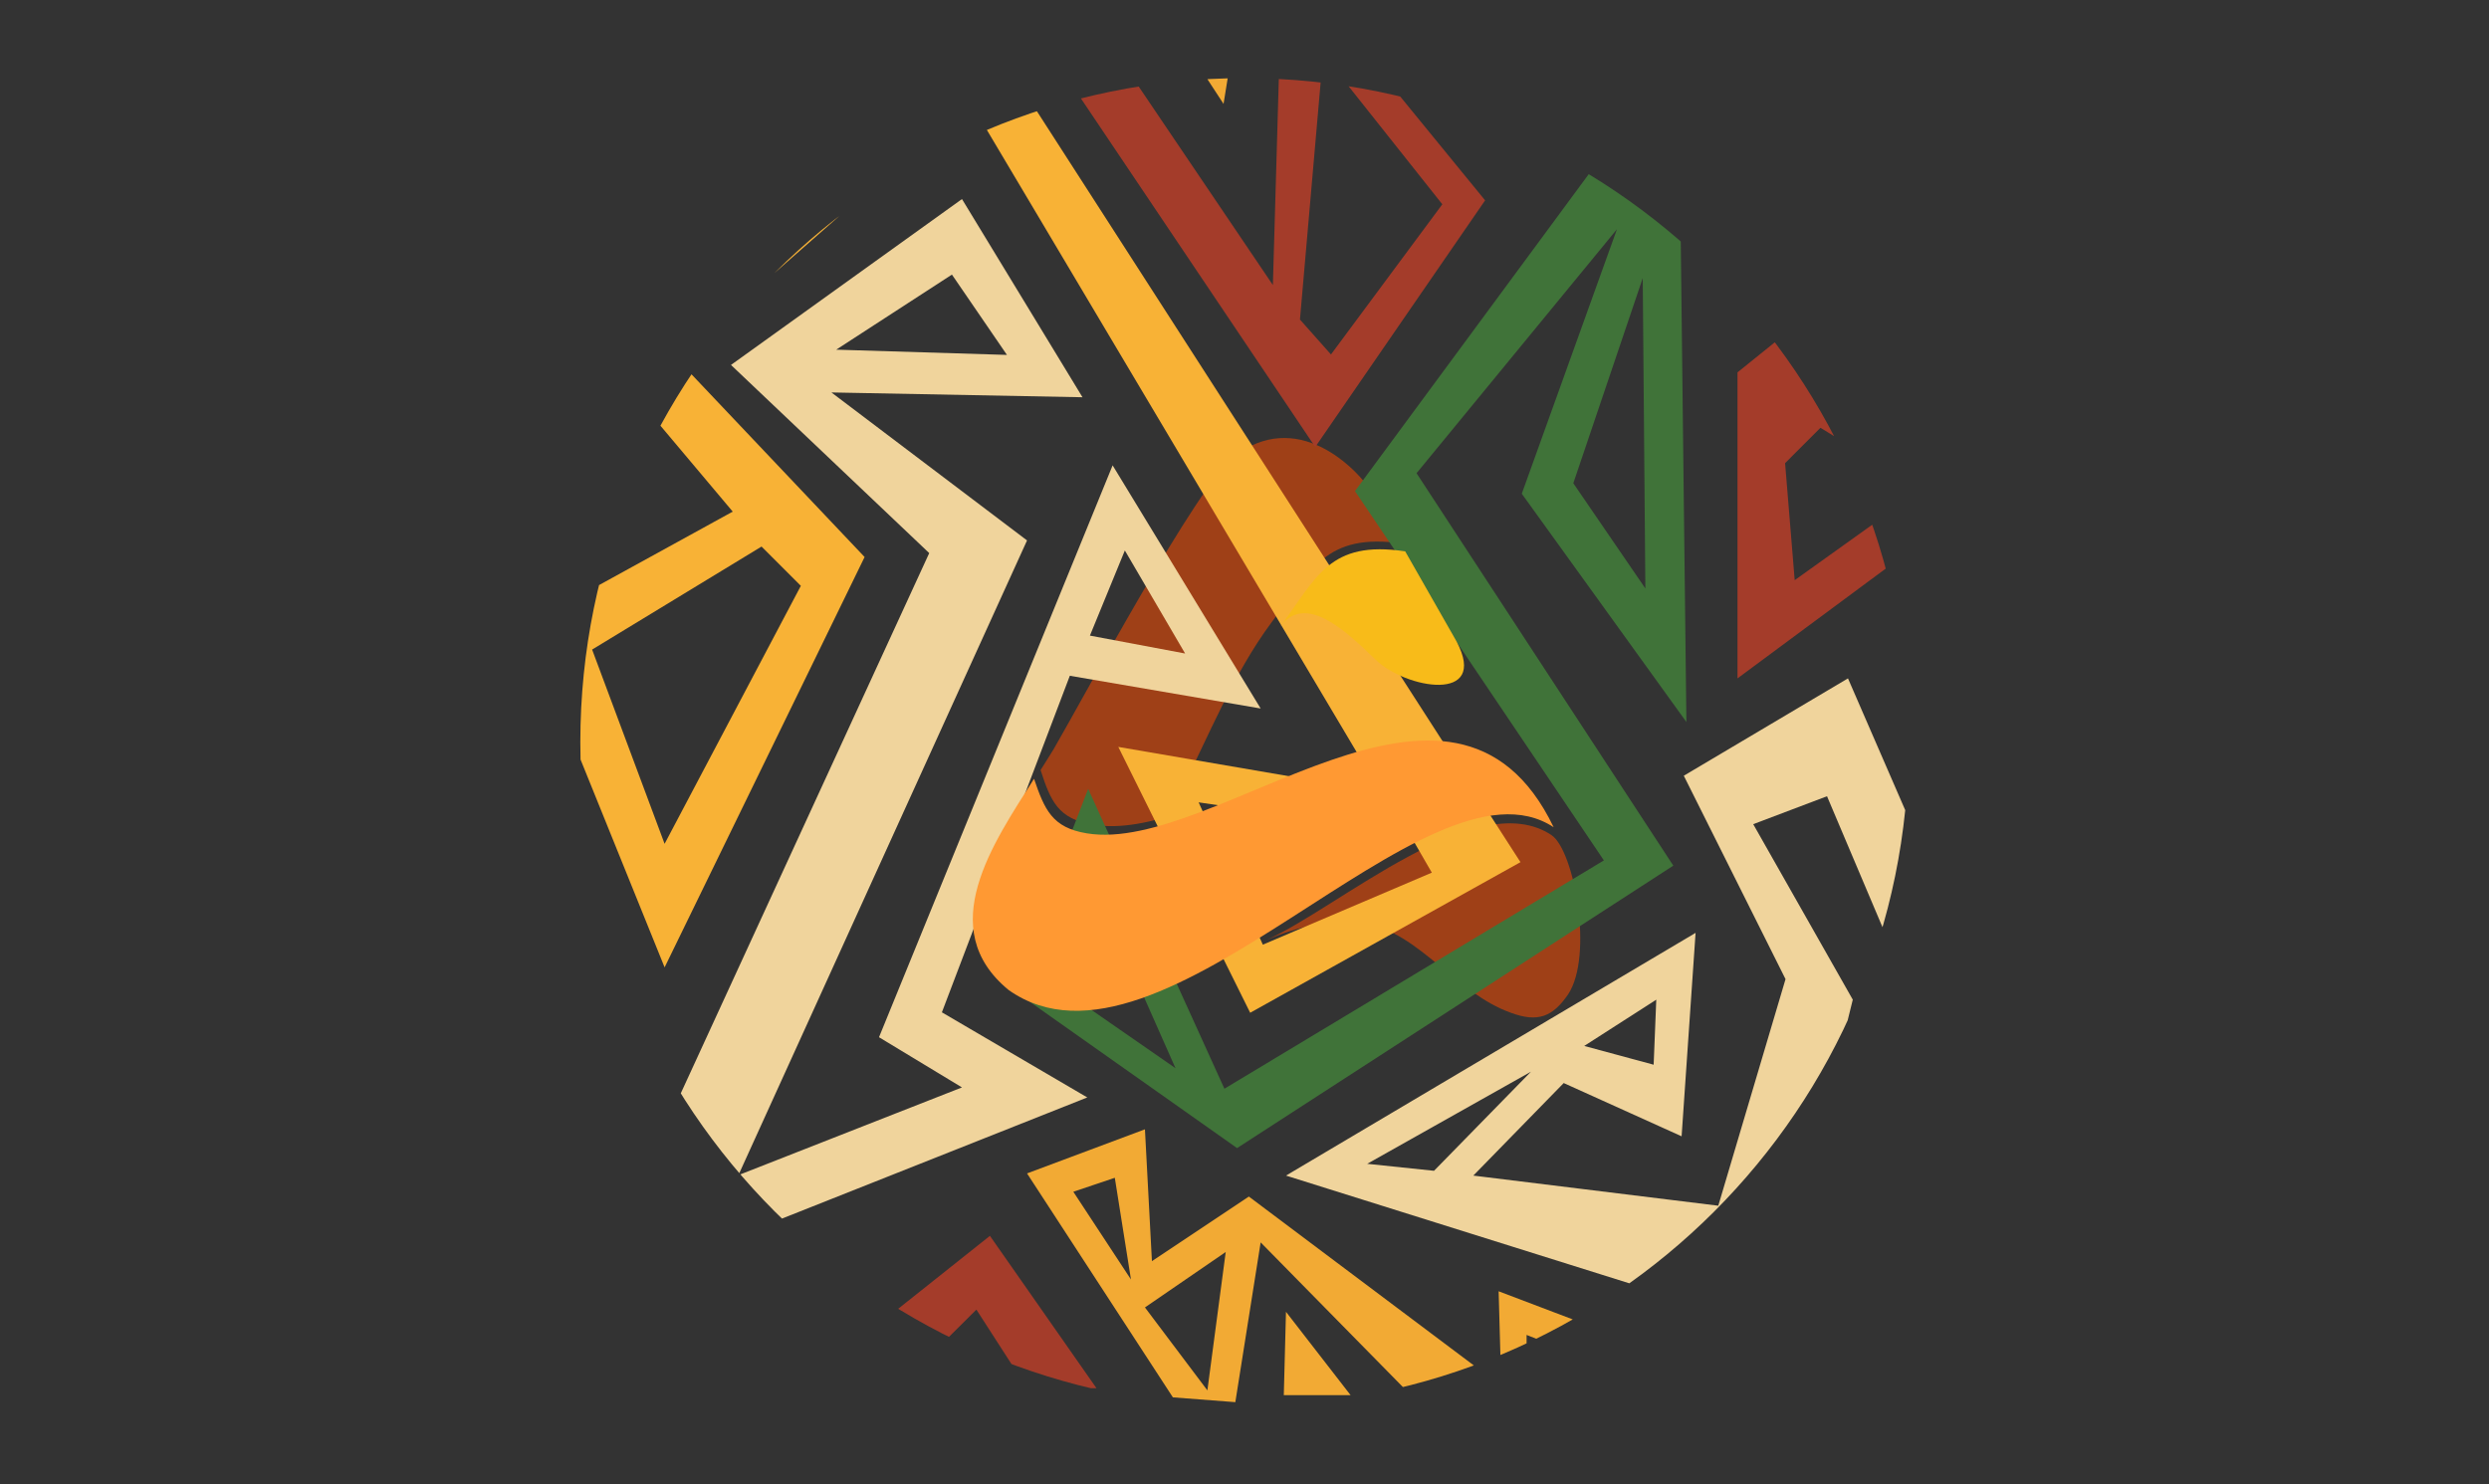 <?xml version="1.0" encoding="UTF-8"?>
<!DOCTYPE svg PUBLIC "-//W3C//DTD SVG 1.1//EN" "http://www.w3.org/Graphics/SVG/1.1/DTD/svg11.dtd">
<!-- Creator: CorelDRAW -->
<svg xmlns="http://www.w3.org/2000/svg" xml:space="preserve" width="57px" height="34px" version="1.1" style="shape-rendering:geometricPrecision; text-rendering:geometricPrecision; image-rendering:optimizeQuality; fill-rule:evenodd; clip-rule:evenodd"
viewBox="0 0 57 34"
 xmlns:xlink="http://www.w3.org/1999/xlink"
 xmlns:xodm="http://www.corel.com/coreldraw/odm/2003">
 <rect x="0" y="0" width="57" height="34" fill="#333333" stroke="none"/>
 <defs>
  <style type="text/css">
   <![CDATA[
    .fil10 {fill:none}
    .fil4 {fill:#407339}
    .fil9 {fill:#467E41}
    .fil0 {fill:#9F4017}
    .fil1 {fill:#A43C2A}
    .fil8 {fill:#B2442D}
    .fil6 {fill:#EBCE94}
    .fil3 {fill:#F0D49C}
    .fil5 {fill:#F2AA34}
    .fil7 {fill:#F7B538}
    .fil2 {fill:#F8B236}
    .fil12 {fill:#F8BB19}
    .fil11 {fill:#FF9933}
    .fil13 {fill:white}
   ]]>
  </style>
    <clipPath id="id0">
     <path d="M28.5 1.79c8.4,0 15.21,6.81 15.21,15.21 0,8.4 -6.81,15.21 -15.21,15.21 -8.4,0 -15.21,-6.81 -15.21,-15.21 0,-8.4 6.81,-15.21 15.21,-15.21zm0 2.14c7.22,0 13.07,5.85 13.07,13.07 0,7.22 -5.85,13.07 -13.07,13.07 -7.22,0 -13.07,-5.85 -13.07,-13.07 0,-7.22 5.85,-13.07 13.07,-13.07z"/>
    </clipPath>
 </defs>
 <g id="Layer_x0020_1">
  <g id="_105553444307872">
   <path class="fil0" d="M35.53 19.13c-1.71,-1.14 -4.87,1.66 -6.52,2.4 0.73,-0.31 1.48,-0.49 2.27,-0.37 1.22,0.21 2.06,1.59 3.32,2.04 0.62,0.23 0.96,0.09 1.31,-0.42 0.59,-0.89 0.14,-3.3 -0.38,-3.65z"/>
   <path class="fil0" d="M31.49 11.38c-0.44,-0.73 -1.82,-2.02 -3.23,-0.92 -0.84,0.65 -3.41,5.46 -4.13,6.7 -0.09,0.15 -0.2,0.32 -0.3,0.48l0 0c0.23,0.71 0.4,1.12 1.2,1.25 0.62,0.11 1.34,-0.05 2.12,-0.31 -0.23,0.04 -0.3,-0.07 -0.13,-0.41 0.66,-1.31 1.23,-2.74 2.09,-3.9 0.92,-1.22 1.24,-2.07 3,-1.82l-0.62 -1.07z"/>
   <g>
   </g>
   <g style="clip-path:url(#id0)">
    <g id="_105553444319008">
     <g>
      <path class="fil1" d="M24.92 0.27l-1.5 0 6.7 9.97 3.89 -5.65 -3.53 -4.32 -1.15 0 -0.18 6.26 -4.23 -6.26zm8.11 4.41l-2.73 -3.44 -0.53 6.08 0.71 0.8 2.55 -3.44z"/>
      <path class="fil2" d="M15.5 8.22l6.71 -5.9 9.4 15.82 -6 -1.03 3.02 6.09 6.19 -3.45 -12.47 -19.37 -8.27 8.13 2.7 3.21 -4.73 2.6 3.17 7.84 4.58 -9.4 -4.3 -4.54zm13.42 13.42l-1.47 -3.26 4.82 0.71 0.52 0.9 -3.87 1.65zm-13.7 -2.31l-1.66 -4.45 3.88 -2.36 0.9 0.9 -3.12 5.91z"/>
      <path class="fil3" d="M16.74 8.36l5.29 -3.8 2.76 4.54 -5.75 -0.11 4.48 3.39 -6.61 14.54 5.12 -2.01 -1.9 -1.15 5.35 -13.1 3.39 5.57 -4.37 -0.75 -2.93 7.71 3.33 1.95 -11.44 4.54 7.82 -17.01 -4.54 -4.31zm10.4 6.61l-2.18 -0.41 0.8 -1.95 1.38 2.36zm-4.08 -6.84l-3.91 -0.12 2.65 -1.72 1.26 1.84z"/>
      <path class="fil4" d="M34.85 11.31l3.77 5.23 -0.18 -15.34 -7.41 10.05 5.7 8.46 -8.69 5.23 -3.12 -6.87 -1.76 4.58 5.17 3.65 9.99 -6.47 -5.88 -8.99 4.59 -5.59 -2.18 6.06zm1.18 -0.24l1.59 -4.7 0.06 7.11 -1.65 -2.41zm-10.93 9.29l-0.89 2.23 2.71 1.88 -1.82 -4.11z"/>
      <path class="fil3" d="M40.89 22.43l-2.33 -4.66 3.76 -2.23 2.28 5.25 -0.74 8.42 -0.74 1.9 0.74 -0.21 0 0.74 -4.4 0.21 2.23 -0.53 2.06 -7.36 0 -1.21 -1.91 -4.51 -1.69 0.64 2.28 4.02 -1.86 7.52 -11.12 -3.49 9.38 -5.56 -0.32 4.66 -2.7 -1.22 -2.07 2.12 5.61 0.69 1.54 -5.19zm-8.05 4.39l-1.53 -0.16 3.75 -2.11 -2.22 2.27zm5.03 -2.43l-1.59 -0.43 1.65 -1.06 -0.06 1.49z"/>
      <path class="fil5" d="M26.86 32.01l-3.34 -5.13 2.7 -1.01 0.16 3.02 2.22 -1.48 5.78 4.34 -0.06 -2.17 3.61 1.37 -0.8 1.06 -1.01 0 0.59 -0.74 -1.75 -0.69 0 1.38 -2.6 0.05 -3.49 -3.55 -0.58 3.66 -1.43 -0.11zm4.07 -0.05l-1.48 -1.91 -0.05 1.91 1.53 0zm-4.71 -2.01l1.85 -1.27 -0.42 3.17 -1.43 -1.9zm-0.32 -0.64l-1.32 -2.01 0.95 -0.32 0.37 2.33z"/>
      <polygon class="fil1" points="25.11,31.8 22.67,28.31 18.22,31.85 20.5,31.85 22.36,30 23.52,31.8 "/>
      <polygon class="fil3" points="15.79,31.91 19.18,29.21 12.19,31.11 12.19,31.85 15.79,30.9 14.46,31.91 "/>
      <polygon class="fil6" points="12.29,22.64 12.35,18.77 14.36,23.49 12.35,29.47 12.35,23.86 12.61,23.17 "/>
      <polygon class="fil7" points="34.9,0.5 32.18,0.4 34.97,3.14 37.19,0.43 36.23,0.43 35.49,1.38 34.9,0.82 "/>
      <polygon class="fil3" points="43.67,0.43 39.62,0.43 39.76,6.31 43.88,3.11 43.88,2.02 40.64,4.34 40.64,1.17 "/>
      <polygon class="fil1" points="43.81,7.9 43.81,5.29 39.79,8.53 39.79,15.54 43.88,12.51 43.91,11.28 41.1,13.29 40.88,10.61 41.69,9.8 43.88,11.14 43.88,9.94 42.5,9.1 "/>
      <polygon class="fil8" points="12.33,7.99 12.38,5.32 18.34,0.46 20.52,0.46 "/>
      <polygon class="fil9" points="12.35,3.22 12.4,2.09 14.76,0.42 15.94,0.42 "/>
      <polygon class="fil1" points="12.42,11.03 12.42,9.9 14.36,11.15 12.41,12.59 12.44,11.34 12.66,11.19 "/>
      <polygon class="fil10" points="44.12,13.83 43.46,14.28 44.05,15.85 "/>
      <polygon class="fil5" points="27.54,0.49 26.78,0.48 28.02,2.38 28.33,0.46 27.72,0.47 27.69,0.69 "/>
     </g>
    </g>
   </g>
   <path class="fil10" d="M28.5 1.79c8.4,0 15.21,6.81 15.21,15.21 0,8.4 -6.81,15.21 -15.21,15.21 -8.4,0 -15.21,-6.81 -15.21,-15.21 0,-8.4 6.81,-15.21 15.21,-15.21zm0 2.14c7.22,0 13.07,5.85 13.07,13.07 0,7.22 -5.85,13.07 -13.07,13.07 -7.22,0 -13.07,-5.85 -13.07,-13.07 0,-7.22 5.85,-13.07 13.07,-13.07z"/>
   <path class="fil11" d="M23.68 17.84c-0.93,1.47 -2.3,3.43 -0.58,4.84 3.52,2.48 9.57,-5.65 12.48,-3.73 -2.3,-4.78 -7.72,0.63 -10.69,0.14 -0.8,-0.13 -0.97,-0.55 -1.21,-1.25z"/>
   <path class="fil12" d="M29.32 14.35c0.57,-0.76 1.47,0.07 2.17,0.75 0.7,0.69 2.61,1.01 1.87,-0.4l-1.18 -2.07c-1.74,-0.26 -2.02,0.59 -2.86,1.72z"/>
   <path class="fil13" d="M24.02 17.26c-0.03,0.05 -0.06,0.1 -0.09,0.15 0.03,-0.05 0.06,-0.1 0.09,-0.15z"/>
   <path class="fil13" d="M24.11 17.12c-0.01,0.02 -0.03,0.04 -0.04,0.07 0.01,-0.03 0.03,-0.05 0.04,-0.07z"/>
  </g>
 </g>
</svg>
